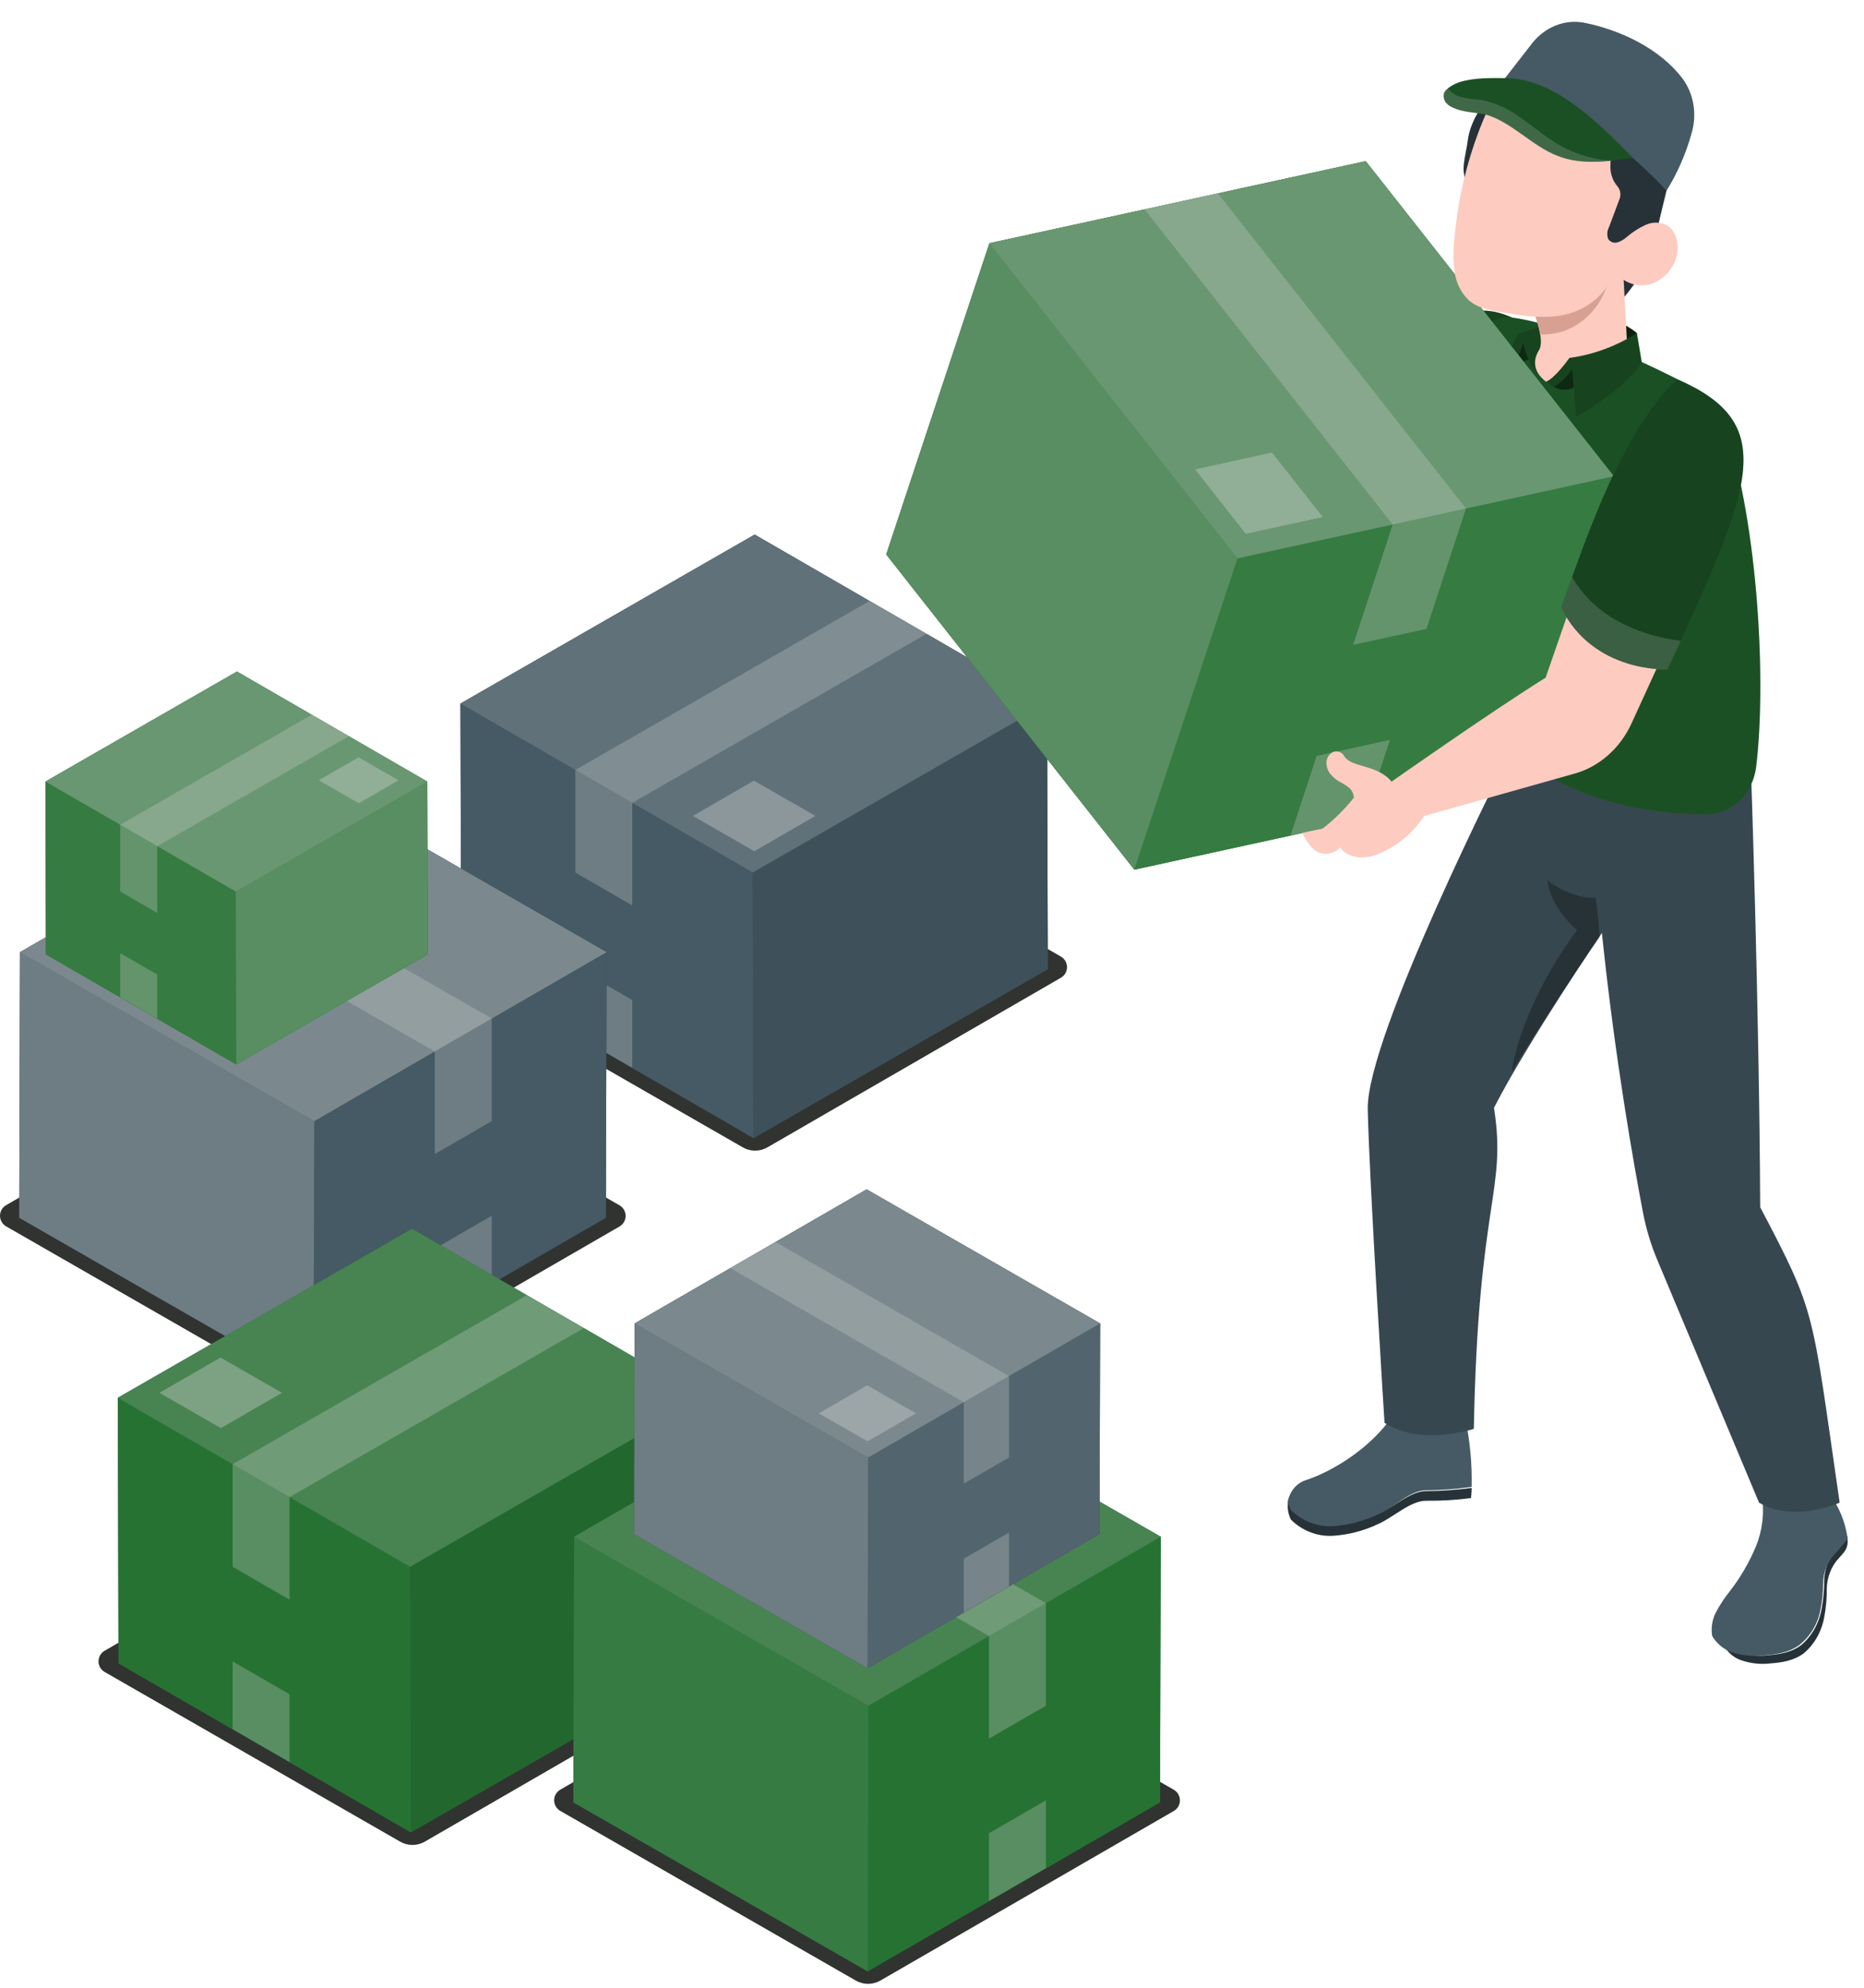 <svg width="166" height="177" viewBox="0 0 166 177" fill="none" xmlns="http://www.w3.org/2000/svg">
<path d="M94.476 85.177L68.168 70.07C67.834 69.877 67.454 69.775 67.067 69.775C66.68 69.775 66.299 69.877 65.965 70.07L39.838 85.169C39.671 85.265 39.533 85.403 39.437 85.568C39.34 85.734 39.29 85.922 39.29 86.114C39.29 86.305 39.34 86.493 39.437 86.659C39.533 86.825 39.671 86.962 39.838 87.058L66.145 102.165C66.48 102.359 66.86 102.46 67.247 102.46C67.634 102.46 68.014 102.359 68.349 102.165L94.476 87.066C94.642 86.97 94.781 86.833 94.877 86.667C94.973 86.501 95.024 86.313 95.024 86.122C95.024 85.93 94.973 85.742 94.877 85.576C94.781 85.411 94.642 85.273 94.476 85.177Z" fill="#313331"/>
<path d="M55.185 107.336L28.874 92.228C28.54 92.035 28.16 91.933 27.772 91.933C27.385 91.933 27.005 92.035 26.67 92.228L0.548 107.312C0.381 107.408 0.243 107.546 0.147 107.712C0.051 107.878 0 108.066 0 108.258C0 108.45 0.051 108.638 0.147 108.804C0.243 108.97 0.381 109.108 0.548 109.204L26.855 124.308C27.19 124.5 27.57 124.601 27.957 124.601C28.344 124.601 28.724 124.5 29.059 124.308L55.181 109.208C55.344 109.111 55.478 108.974 55.572 108.81C55.665 108.646 55.714 108.461 55.715 108.273C55.715 108.085 55.666 107.9 55.574 107.735C55.481 107.571 55.347 107.433 55.185 107.336Z" fill="#313331"/>
<path d="M63.957 146.997L37.65 131.889C37.315 131.696 36.935 131.595 36.548 131.595C36.161 131.595 35.781 131.696 35.446 131.889L9.32 146.989C9.153 147.085 9.015 147.223 8.919 147.389C8.822 147.555 8.772 147.744 8.772 147.935C8.772 148.127 8.822 148.315 8.919 148.481C9.015 148.647 9.153 148.785 9.32 148.882L35.631 163.989C35.966 164.182 36.346 164.284 36.733 164.284C37.12 164.284 37.5 164.182 37.835 163.989L63.957 148.89C64.125 148.794 64.264 148.656 64.361 148.49C64.458 148.324 64.509 148.135 64.509 147.943C64.509 147.751 64.458 147.562 64.361 147.396C64.264 147.23 64.125 147.092 63.957 146.997Z" fill="#313331"/>
<path d="M104.536 159.37L78.225 144.262C77.891 144.07 77.511 143.969 77.125 143.969C76.739 143.969 76.359 144.07 76.025 144.262L49.898 159.362C49.732 159.458 49.593 159.596 49.497 159.762C49.401 159.928 49.35 160.116 49.35 160.308C49.35 160.5 49.401 160.688 49.497 160.854C49.593 161.02 49.732 161.158 49.898 161.254L76.206 176.358C76.54 176.551 76.921 176.653 77.308 176.653C77.695 176.653 78.075 176.551 78.409 176.358L104.536 161.258C104.702 161.162 104.839 161.024 104.935 160.858C105.03 160.693 105.081 160.505 105.081 160.314C105.081 160.123 105.03 159.935 104.935 159.77C104.839 159.604 104.702 159.466 104.536 159.37Z" fill="#313331"/>
<path d="M93.247 62.648L79.911 54.938L77.438 53.513L67.209 47.6L41.006 62.648L41.075 86.299L67.109 101.343L93.315 86.299L93.247 62.648Z" fill="#37474F"/>
<path d="M41.006 62.648L67.209 47.6L93.247 62.648L67.04 77.695L41.006 62.648Z" fill="#455A64"/>
<path d="M67.04 77.695L67.109 101.343L41.075 86.299L41.006 62.648L67.04 77.695Z" fill="#455A64"/>
<path d="M93.247 62.648L93.315 86.299L67.109 101.343L67.04 77.695L93.247 62.648Z" fill="#455A64"/>
<path opacity="0.2" d="M41.006 62.648L67.209 47.6L93.247 62.648L67.04 77.695L41.006 62.648Z" fill="#CDD1CD"/>
<path opacity="0.1" d="M93.247 62.648L93.315 86.299L67.109 101.343L67.04 77.695L93.247 62.648Z" fill="black"/>
<path opacity="0.3" d="M77.438 53.513L82.508 56.443L56.306 71.491L51.235 68.561L77.438 53.513Z" fill="#CDD1CD"/>
<path opacity="0.3" d="M51.235 77.695L56.306 80.626V71.491L51.235 68.561V77.695Z" fill="#CDD1CD"/>
<path opacity="0.3" d="M51.235 92.152L56.306 95.083V89.05L51.235 86.12V92.152Z" fill="#CDD1CD"/>
<path opacity="0.4" d="M72.617 72.653L67.141 69.511L61.705 72.653L67.177 75.799L72.617 72.653Z" fill="#CDD1CD"/>
<path d="M27.814 69.742L17.586 75.651L16.474 76.294L1.78 84.786L1.712 108.438L27.919 123.485L53.953 108.438L54.021 84.786L27.814 69.742Z" fill="#37474F"/>
<path d="M54.021 84.786L27.815 69.742L1.781 84.786L27.987 99.834L54.021 84.786Z" fill="#455A64"/>
<path d="M27.987 99.834L27.919 123.485L53.953 108.438L54.021 84.786L27.987 99.834Z" fill="#455A64"/>
<path d="M1.78 84.786L1.712 108.438L27.919 123.485L27.987 99.834L1.78 84.786Z" fill="#455A64"/>
<path opacity="0.4" d="M54.021 84.786L27.815 69.742L1.781 84.786L27.987 99.834L54.021 84.786Z" fill="#CDD1CD"/>
<path opacity="0.3" d="M1.78 84.786L1.712 108.438L27.919 123.485L27.987 99.834L1.78 84.786Z" fill="#CDD1CD"/>
<path opacity="0.3" d="M17.586 75.651L12.515 78.582L38.722 93.629L43.792 90.699L17.586 75.651Z" fill="#CDD1CD"/>
<path opacity="0.3" d="M43.792 99.834L38.722 102.764V93.629L43.792 90.699V99.834Z" fill="#CDD1CD"/>
<path opacity="0.3" d="M43.792 114.291L38.722 117.221V111.188L43.792 108.258V114.291Z" fill="#CDD1CD"/>
<path d="M38.051 69.595L30.179 65.043L27.762 63.646L21.102 59.797L4.045 69.595L4.089 84.986L21.038 94.783L38.096 84.99L38.051 69.595Z" fill="#267233"/>
<path d="M4.045 69.595L21.102 59.797L38.051 69.595L20.994 79.388L4.045 69.595Z" fill="#267233"/>
<path d="M20.994 79.388L21.038 94.783L4.089 84.986L4.045 69.595L20.994 79.388Z" fill="#267233"/>
<path d="M38.052 69.595L38.096 84.99L21.038 94.783L20.994 79.388L38.052 69.595Z" fill="#267233"/>
<path opacity="0.4" d="M4.045 69.595L21.102 59.797L38.051 69.595L20.994 79.388L4.045 69.595Z" fill="#CDD1CD"/>
<path opacity="0.1" d="M20.994 79.388L21.038 94.783L4.089 84.986L4.045 69.595L20.994 79.388Z" fill="#CDD1CD"/>
<path opacity="0.3" d="M38.052 69.595L38.096 84.99L21.038 94.783L20.994 79.388L38.052 69.595Z" fill="#CDD1CD"/>
<path opacity="0.3" d="M27.762 63.646L31.062 65.554L14.005 75.348L10.705 73.439L27.762 63.646Z" fill="#CDD1CD"/>
<path opacity="0.3" d="M10.705 79.388L14.005 81.297V75.348L10.705 73.439V79.388Z" fill="#CDD1CD"/>
<path opacity="0.3" d="M10.705 88.799L14.005 90.707V86.778L10.705 84.874V88.799Z" fill="#CDD1CD"/>
<path opacity="0.4" d="M35.49 69.479L31.929 67.435L28.389 69.479L31.953 71.527L35.49 69.479Z" fill="#CDD1CD"/>
<path d="M62.729 124.467L49.108 116.594L46.924 115.333H46.92L36.695 109.42L10.488 124.467L10.556 148.115L36.59 163.163L62.797 148.115L62.729 124.467Z" fill="#267233"/>
<path d="M10.488 124.467L36.695 109.42L62.729 124.467L36.522 139.515L10.488 124.467Z" fill="#267233"/>
<path d="M36.522 139.515L36.59 163.163L10.556 148.115L10.488 124.467L36.522 139.515Z" fill="#267233"/>
<path d="M62.729 124.467L62.797 148.115L36.59 163.163L36.522 139.515L62.729 124.467Z" fill="#267233"/>
<path opacity="0.2" d="M10.488 124.467L36.695 109.42L62.729 124.467L36.522 139.515L10.488 124.467Z" fill="#CDD1CD"/>
<path opacity="0.1" d="M62.729 124.467L62.797 148.115L36.59 163.163L36.522 139.515L62.729 124.467Z" fill="black"/>
<path opacity="0.3" d="M46.924 115.333L51.99 118.263L25.787 133.311L20.717 130.38L46.924 115.333Z" fill="#CDD1CD"/>
<path opacity="0.3" d="M20.717 139.515L25.787 142.446V133.311L20.717 130.38V139.515Z" fill="#CDD1CD"/>
<path opacity="0.3" d="M20.717 153.972L25.787 156.902V150.87L20.717 147.939V153.972Z" fill="#CDD1CD"/>
<path opacity="0.4" d="M25.109 124.024L19.637 120.882L14.197 124.024L19.673 127.166L25.109 124.024Z" fill="#CDD1CD"/>
<path d="M77.169 121.797L66.94 127.705L64.752 128.971L51.131 136.84L51.063 160.492L77.269 175.539L103.304 160.492L103.372 136.84L77.169 121.797Z" fill="#267233"/>
<path d="M103.372 136.84L77.169 121.797L51.131 136.84L77.338 151.888L103.372 136.84Z" fill="#267233"/>
<path d="M77.338 151.888L77.269 175.539L103.303 160.492L103.372 136.84L77.338 151.888Z" fill="#267233"/>
<path d="M51.131 136.84L51.063 160.492L77.269 175.539L77.338 151.888L51.131 136.84Z" fill="#267233"/>
<path opacity="0.2" d="M103.372 136.84L77.169 121.797L51.131 136.84L77.338 151.888L103.372 136.84Z" fill="#CDD1CD"/>
<path opacity="0.1" d="M51.131 136.84L51.063 160.492L77.269 175.539L77.338 151.888L51.131 136.84Z" fill="#CDD1CD"/>
<path opacity="0.3" d="M66.94 127.705L61.87 130.636L88.073 145.684L93.143 142.753L66.94 127.705Z" fill="#CDD1CD"/>
<path opacity="0.3" d="M93.143 151.888L88.072 154.818V145.684L93.143 142.753V151.888Z" fill="#CDD1CD"/>
<path opacity="0.3" d="M93.143 166.349L88.072 169.275V163.242L93.143 160.312V166.349Z" fill="#CDD1CD"/>
<path d="M77.177 105.906L69.064 110.598L66.587 112.027L56.518 117.844L56.466 136.609L77.261 148.55L97.916 136.609L97.972 117.844L77.177 105.906Z" fill="#37474F"/>
<path d="M97.972 117.844L77.177 105.906L56.518 117.844L77.314 129.785L97.972 117.844Z" fill="#455A64"/>
<path d="M77.314 129.785L77.261 148.55L97.916 136.609L97.972 117.844L77.314 129.785Z" fill="#455A64"/>
<path d="M56.518 117.844L56.466 136.609L77.261 148.55L77.314 129.785L56.518 117.844Z" fill="#455A64"/>
<path opacity="0.4" d="M97.972 117.844L77.177 105.906L56.518 117.844L77.314 129.785L97.972 117.844Z" fill="#CDD1CD"/>
<path opacity="0.1" d="M77.314 129.785L77.261 148.55L97.916 136.609L97.972 117.844L77.314 129.785Z" fill="#CDD1CD"/>
<path opacity="0.3" d="M56.518 117.844L56.466 136.609L77.261 148.55L77.314 129.785L56.518 117.844Z" fill="#CDD1CD"/>
<path opacity="0.3" d="M69.064 110.598L65.037 112.921L85.832 124.859L89.855 122.535L69.064 110.598Z" fill="#CDD1CD"/>
<path opacity="0.3" d="M89.855 129.786L85.832 132.109V124.859L89.855 122.535V129.786Z" fill="#CDD1CD"/>
<path opacity="0.3" d="M89.855 141.256L85.832 143.579V138.792L89.855 136.469V141.256Z" fill="#CDD1CD"/>
<path opacity="0.4" d="M81.573 125.853L77.233 123.358L72.918 125.853L77.261 128.344L81.573 125.853Z" fill="#CDD1CD"/>
<path d="M114.893 134.486C115.395 135.022 115.992 135.437 116.644 135.705C117.297 135.973 117.993 136.087 118.687 136.041C120.079 135.941 121.442 135.558 122.711 134.911C123.994 134.325 125.603 132.675 126.989 132.708C128.35 132.697 129.708 132.594 131.058 132.399C131.106 130.336 130.911 128.275 130.477 126.269L124.001 126.079C122.252 128.748 118.853 130.971 116.279 131.805C115.884 131.93 115.526 132.174 115.244 132.509C114.963 132.844 114.769 133.258 114.682 133.707C114.684 133.722 114.684 133.737 114.682 133.752C114.724 134.006 114.795 134.252 114.893 134.486Z" fill="#455A64"/>
<path d="M127.007 132.779C125.624 132.748 124.019 134.292 122.739 134.84C121.477 135.443 120.12 135.802 118.736 135.897C118.043 135.94 117.35 135.833 116.699 135.582C116.047 135.332 115.452 134.944 114.951 134.442C114.848 134.224 114.773 133.993 114.726 133.755C114.728 133.741 114.728 133.727 114.726 133.713C114.667 134.01 114.667 134.316 114.726 134.612C114.773 134.85 114.848 135.081 114.951 135.299C115.452 135.802 116.047 136.19 116.698 136.44C117.349 136.691 118.043 136.798 118.736 136.754C120.124 136.661 121.484 136.304 122.75 135.7C124.03 135.149 125.635 133.609 127.018 133.636C128.35 133.649 129.681 133.569 131.002 133.397C131.035 133.096 131.054 132.791 131.065 132.49C129.719 132.672 128.364 132.768 127.007 132.779Z" fill="#263238"/>
<path d="M162.448 140.844C162.45 141.618 162.382 142.39 162.245 143.149C162.028 144.496 161.363 145.698 160.386 146.505C159.526 147.144 158.463 147.314 157.432 147.395C156.522 147.504 155.602 147.397 154.731 147.08C154.071 146.81 153.513 146.293 153.146 145.616C153.146 145.616 153.146 145.64 153.146 145.656C153.276 146.153 153.509 146.607 153.825 146.981C154.142 147.355 154.533 147.637 154.966 147.803C155.839 148.121 156.76 148.228 157.671 148.119C158.698 148.046 159.762 147.868 160.625 147.229C161.602 146.419 162.267 145.215 162.484 143.865C162.622 143.106 162.689 142.334 162.684 141.56C162.685 141.028 162.783 140.503 162.97 140.016C163.158 139.529 163.432 139.091 163.776 138.729C163.942 138.553 164.1 138.368 164.25 138.175C164.355 138.037 164.434 137.877 164.484 137.704C164.534 137.531 164.553 137.349 164.539 137.168C164.539 137.022 164.518 136.885 164.504 136.763C164.257 137.087 163.676 137.863 163.53 138.021C163.19 138.384 162.919 138.821 162.733 139.306C162.547 139.792 162.45 140.315 162.448 140.844Z" fill="#263238"/>
<path d="M156.906 133.202C157.143 134.742 156.951 136.32 156.353 137.751C155.754 139.173 154.974 140.506 154.034 141.713C153.576 142.285 153.17 142.901 152.822 143.552C152.482 144.2 152.361 144.947 152.477 145.675C152.866 146.335 153.459 146.838 154.159 147.101C155.084 147.41 156.061 147.514 157.027 147.408C158.122 147.341 159.251 147.164 160.164 146.541C161.202 145.754 161.908 144.582 162.138 143.268C162.284 142.53 162.356 141.778 162.354 141.024C162.356 140.506 162.459 139.995 162.658 139.521C162.857 139.047 163.146 138.62 163.509 138.267C163.665 138.113 164.267 137.357 164.544 137.042C164.399 135.918 164.036 134.836 163.475 133.864L156.906 133.202Z" fill="#455A64"/>
<path d="M134.154 67.669C134.154 67.669 121.666 92.309 121.806 98.781C121.946 105.252 123.299 126.696 123.299 126.696C126.551 128.812 131.253 127.232 131.253 127.232C131.634 106.832 134.208 106.112 133.048 98.641C136.135 92.641 142.657 83.077 142.657 83.077C143.849 94.517 145.529 103.832 146.315 107.96C146.598 109.437 147.033 110.873 147.611 112.24L156.652 133.803C159.833 135.655 163.831 133.803 163.831 133.803C161.319 116.492 161.789 117.06 156.756 107.5C156.67 89.469 155.916 68.001 155.916 68.001L134.154 67.669Z" fill="#37474F"/>
<path opacity="0.3" d="M137.794 78.354C138.101 80.936 140.444 82.828 140.444 82.828C137.089 87.297 135.024 92.417 134.626 95.45C137.942 89.895 142.462 83.451 142.462 83.451C142.288 81.018 142.1 79.925 142.1 79.925C140.448 80.101 138.278 78.856 137.794 78.354Z" fill="black"/>
<path d="M134.669 28.281C131.174 26.725 129.569 28.419 126.559 29.882C123.549 31.345 117.836 34.237 117.836 34.237C117.49 35.848 117.52 37.522 117.924 39.102C118.328 40.683 119.093 42.121 120.148 43.282L130.091 39.862L134.669 28.281Z" fill="#267233"/>
<path opacity="0.4" d="M134.669 28.281C131.174 26.725 129.569 28.419 126.559 29.882C123.549 31.345 117.836 34.237 117.836 34.237C117.49 35.848 117.52 37.522 117.924 39.102C118.328 40.683 119.093 42.121 120.148 43.282L130.091 39.862L134.669 28.281Z" fill="black"/>
<path d="M152.01 72.506C146.725 72.547 136.717 71.348 131.028 62.531C130.686 61.999 130.507 61.361 130.517 60.707C130.528 60.052 130.727 59.414 131.086 58.882C131.751 57.902 131.835 57.892 132.348 52.562C132.85 47.353 128.714 37.529 129.32 34.885C129.926 32.241 131.697 27.925 134.669 28.281C140.162 29 149.368 33.766 149.368 33.766L153.67 37.954C156.638 47.081 157.295 60.956 156.39 68.321C156.245 69.472 155.72 70.533 154.913 71.304C154.107 72.075 153.074 72.503 152.01 72.506Z" fill="#267233"/>
<path opacity="0.3" d="M152.01 72.506C146.725 72.547 136.717 71.348 131.028 62.531C130.686 61.999 130.507 61.361 130.517 60.707C130.528 60.052 130.727 59.414 131.086 58.882C131.751 57.902 131.835 57.892 132.348 52.562C132.85 47.353 128.714 37.529 129.32 34.885C129.926 32.241 131.697 27.925 134.669 28.281C140.162 29 149.368 33.766 149.368 33.766L153.67 37.954C156.638 47.081 157.295 60.956 156.39 68.321C156.245 69.472 155.72 70.533 154.913 71.304C154.107 72.075 153.074 72.503 152.01 72.506Z" fill="black"/>
<path d="M130.761 16.5C129.957 15.241 130.525 14.002 130.719 12.47C130.913 10.937 131.935 9.258 133.026 8.251C135.238 4.104 149.378 9.972 148.439 13.268C149.19 13.191 148.543 16.475 148.342 17.27C147.567 20.311 147.211 22.946 145.438 25.434C144.519 26.719 143.379 28.019 141.903 28.222L130.761 16.5Z" fill="#263238"/>
<path d="M145.774 29.667C144.992 28.961 143.058 28.132 143.058 28.132L143.81 31.692L145.774 29.667Z" fill="#267233"/>
<path opacity="0.7" d="M145.774 29.667C144.992 28.961 143.058 28.132 143.058 28.132L143.81 31.692L145.774 29.667Z" fill="black"/>
<path d="M139.021 28.817C137.676 28.893 136.349 29.223 135.098 29.79C134.677 30.81 134.128 31.764 133.467 32.623C134.37 32.56 135.263 32.354 136.117 32.012C136.397 32.679 136.842 33.246 137.403 33.651C137.803 32.91 138.162 32.145 138.479 31.359C138.79 30.548 138.974 29.689 139.021 28.817Z" fill="#267233"/>
<path opacity="0.4" d="M139.021 28.817C137.676 28.893 136.349 29.223 135.098 29.79C134.677 30.81 134.128 31.764 133.467 32.623C134.37 32.56 135.263 32.354 136.117 32.012C136.397 32.679 136.842 33.246 137.403 33.651C137.803 32.91 138.162 32.145 138.479 31.359C138.79 30.548 138.974 29.689 139.021 28.817Z" fill="black"/>
<path opacity="0.4" d="M134.744 32.444C135.215 32.347 135.679 32.209 136.132 32.032C135.918 31.548 135.757 31.038 135.65 30.512C135.461 31.21 135.154 31.866 134.744 32.444Z" fill="black"/>
<path d="M135.537 25.279C135.537 25.279 137.857 29.908 137.057 31.177C136.748 31.666 136.286 32.75 137.465 33.813C139.031 35.272 142.418 34.378 144.105 33.082C144.483 32.875 144.791 32.541 144.982 32.13L144.483 22.812L135.537 25.279Z" fill="#FDCBC0"/>
<path d="M142.498 26.788C143.142 25.646 143.544 24.365 143.674 23.041L135.533 25.291C135.533 25.291 136.861 27.94 137.161 29.778C137.836 29.815 138.515 29.725 139.166 29.513C140.531 29.057 141.711 28.091 142.498 26.788Z" fill="#D8A093"/>
<path d="M137.68 33.996C138.509 33.668 139.765 31.876 139.765 31.876C141.878 31.59 143.923 30.839 145.774 29.667L146.203 32.236C144.936 34.555 140.338 37.169 140.338 37.169L140.141 34.542C139.719 34.692 139.27 34.721 138.838 34.625C138.407 34.53 138.008 34.313 137.68 33.996Z" fill="#267233"/>
<path opacity="0.4" d="M137.68 33.996C138.509 33.668 139.765 31.876 139.765 31.876C141.878 31.59 143.923 30.839 145.774 29.667L146.203 32.236C144.936 34.555 140.338 37.169 140.338 37.169L140.141 34.542C139.719 34.692 139.27 34.721 138.838 34.625C138.407 34.53 138.008 34.313 137.68 33.996Z" fill="black"/>
<path opacity="0.4" d="M138.36 34.459C138.634 34.605 138.934 34.689 139.241 34.703C139.548 34.718 139.855 34.663 140.144 34.543L140.017 32.877C139.575 33.527 139.009 34.067 138.36 34.459Z" fill="black"/>
<path d="M121.626 14.347L108.459 17.22L106.366 17.676L88.112 21.655L78.922 49.373L101.016 77.44L134.533 70.128L143.722 42.409L121.626 14.347Z" fill="#267233"/>
<path d="M143.722 42.409L121.626 14.347L88.112 21.655L110.206 49.722L143.722 42.409Z" fill="#267233"/>
<path d="M110.206 49.722L101.017 77.44L134.533 70.128L143.722 42.41L110.206 49.722Z" fill="#267233"/>
<path d="M88.112 21.655L78.922 49.373L101.017 77.44L110.206 49.722L88.112 21.655Z" fill="#267233"/>
<path opacity="0.4" d="M143.722 42.409L121.626 14.347L88.112 21.655L110.206 49.722L143.722 42.409Z" fill="#CDD1CD"/>
<path opacity="0.1" d="M110.206 49.722L101.017 77.44L134.533 70.128L143.722 42.41L110.206 49.722Z" fill="#CDD1CD"/>
<path opacity="0.3" d="M88.112 21.655L78.922 49.373L101.017 77.44L110.206 49.722L88.112 21.655Z" fill="#CDD1CD"/>
<path opacity="0.3" d="M108.459 17.22L101.932 18.64L124.026 46.707L130.555 45.282L108.459 17.22Z" fill="#CDD1CD"/>
<path opacity="0.3" d="M127.033 56.002L120.505 57.422L124.026 46.707L130.555 45.282L127.033 56.002Z" fill="#CDD1CD"/>
<path opacity="0.3" d="M121.453 72.982L114.924 74.406L117.256 67.308L123.785 65.884L121.453 72.982Z" fill="#CDD1CD"/>
<path opacity="0.4" d="M117.799 46.039L113.28 40.3L106.427 41.795L110.946 47.533L117.799 46.039Z" fill="#CDD1CD"/>
<path d="M140.668 51.624L137.646 60.344C132.844 63.334 123.926 69.602 123.926 69.602C122.625 68.005 120.216 68.39 119.659 67.242C119.543 67.085 119.381 66.975 119.199 66.929C119.017 66.884 118.826 66.907 118.654 66.993C118.499 67.081 118.367 67.213 118.274 67.375C118.181 67.537 118.13 67.723 118.127 67.912C118.128 68.295 118.258 68.662 118.493 68.942C118.727 69.22 119.006 69.448 119.316 69.617C119.603 69.763 119.876 69.939 120.133 70.14C120.26 70.244 120.365 70.377 120.44 70.53C120.515 70.684 120.558 70.853 120.567 71.028C119.745 72.067 118.809 72.993 117.781 73.784L115.957 74.168C116.358 74.872 116.778 75.647 117.5 75.931C117.817 76.047 118.159 76.063 118.487 75.978C118.816 75.892 119.117 75.708 119.357 75.447C119.674 76.03 120.47 76.295 121.089 76.349C121.712 76.375 122.335 76.246 122.91 75.973C124.48 75.3 125.845 74.148 126.839 72.657L140.201 68.894C141.287 68.595 142.304 68.042 143.182 67.275C144.059 66.507 144.776 65.543 145.281 64.45L148.878 56.591L140.668 51.624Z" fill="#FDCBC0"/>
<path d="M149.368 33.766C144.398 38.377 141.218 48.053 139.029 54.097C141.906 59.962 148.497 59.598 148.497 59.598C156.23 43.091 158.389 37.71 149.368 33.766Z" fill="#267233"/>
<path opacity="0.4" d="M149.368 33.766C144.398 38.377 141.218 48.053 139.029 54.097C141.906 59.962 148.497 59.598 148.497 59.598C156.23 43.091 158.389 37.71 149.368 33.766Z" fill="black"/>
<path opacity="0.2" d="M140.007 51.378C139.66 52.342 139.331 53.265 139.023 54.113C141.9 59.978 148.492 59.615 148.492 59.615C148.906 58.727 149.302 57.884 149.684 57.059C148.061 56.882 142.581 55.943 140.007 51.378Z" fill="#CDD1CD"/>
<path d="M132.743 9.215C130.941 13.053 129.841 17.226 129.505 21.497C129.402 22.434 129.42 23.38 129.558 24.308C129.702 25.236 130.129 26.08 130.769 26.704C131.574 27.433 132.671 27.633 133.714 27.803C135.621 28.124 137.578 28.445 139.47 27.993C141.363 27.541 143.214 26.134 143.721 24.1C144.065 24.565 144.512 24.927 145.022 25.152C145.531 25.377 146.087 25.458 146.637 25.388C147.188 25.283 147.708 25.031 148.151 24.655C148.594 24.279 148.946 23.79 149.175 23.233C149.608 22.148 149.429 20.69 148.507 20.099C148.215 19.935 147.893 19.842 147.563 19.827C147.233 19.811 146.902 19.873 146.593 20.008C145.977 20.282 145.398 20.651 144.875 21.102C144.631 21.323 144.347 21.487 144.043 21.582C143.89 21.63 143.729 21.626 143.58 21.571C143.431 21.515 143.302 21.411 143.211 21.272C143.152 21.097 143.13 20.909 143.146 20.722C143.162 20.535 143.216 20.353 143.304 20.19L144.232 17.713C144.303 17.522 144.323 17.314 144.288 17.113C144.252 16.913 144.165 16.729 144.035 16.583C143.648 16.129 143.427 15.534 143.413 14.909C143.409 14.363 143.48 13.817 143.623 13.29C143.655 13.187 143.663 13.079 143.647 12.973C143.631 12.867 143.591 12.767 143.531 12.683C143.472 12.599 143.393 12.532 143.304 12.489C143.214 12.446 143.115 12.428 143.017 12.436C139.494 12.67 135.628 11.297 132.743 9.215Z" fill="#FDCBC0"/>
<path d="M134.018 6.975L136.415 3.892C136.979 3.162 137.708 2.604 138.528 2.276C139.348 1.948 140.229 1.861 141.082 2.024C144.333 2.67 147.812 4.34 149.821 6.969C150.328 7.647 150.668 8.457 150.809 9.322C150.95 10.188 150.888 11.082 150.629 11.923C150.128 13.72 149.379 15.428 148.409 16.988C147.441 15.864 145.415 14.061 145.415 14.061L134.018 6.975Z" fill="#455A64"/>
<path d="M145.418 14.053C143.185 14.392 140.827 14.707 138.711 13.876C136.379 12.977 134.581 10.79 132.175 10.157C131.592 10.005 128.345 10.007 128.581 8.383C128.663 7.851 129.735 7.39 129.948 7.325C131.254 6.915 132.677 6.949 134.024 6.958C138.379 6.942 142.265 10.848 145.418 14.053Z" fill="#267233"/>
<path opacity="0.3" d="M145.418 14.053C143.185 14.392 140.827 14.707 138.711 13.876C136.379 12.977 134.581 10.79 132.175 10.157C131.592 10.005 128.345 10.007 128.581 8.383C128.663 7.851 129.735 7.39 129.948 7.325C131.254 6.915 132.677 6.949 134.024 6.958C138.379 6.942 142.265 10.848 145.418 14.053Z" fill="black"/>
<path opacity="0.2" d="M138.834 12.893C137.673 12.218 136.626 11.334 135.519 10.558C134.439 9.728 133.204 9.161 131.898 8.895C131.251 8.858 130.61 8.762 129.98 8.608C129.574 8.481 129.215 8.22 128.953 7.861C128.766 7.98 128.626 8.17 128.561 8.394C128.324 10.018 131.572 10.016 132.154 10.168C134.561 10.801 136.359 12.988 138.69 13.886C140.198 14.392 141.794 14.536 143.369 14.307C141.78 14.178 140.237 13.697 138.834 12.893Z" fill="#CDD1CD"/>
</svg>
